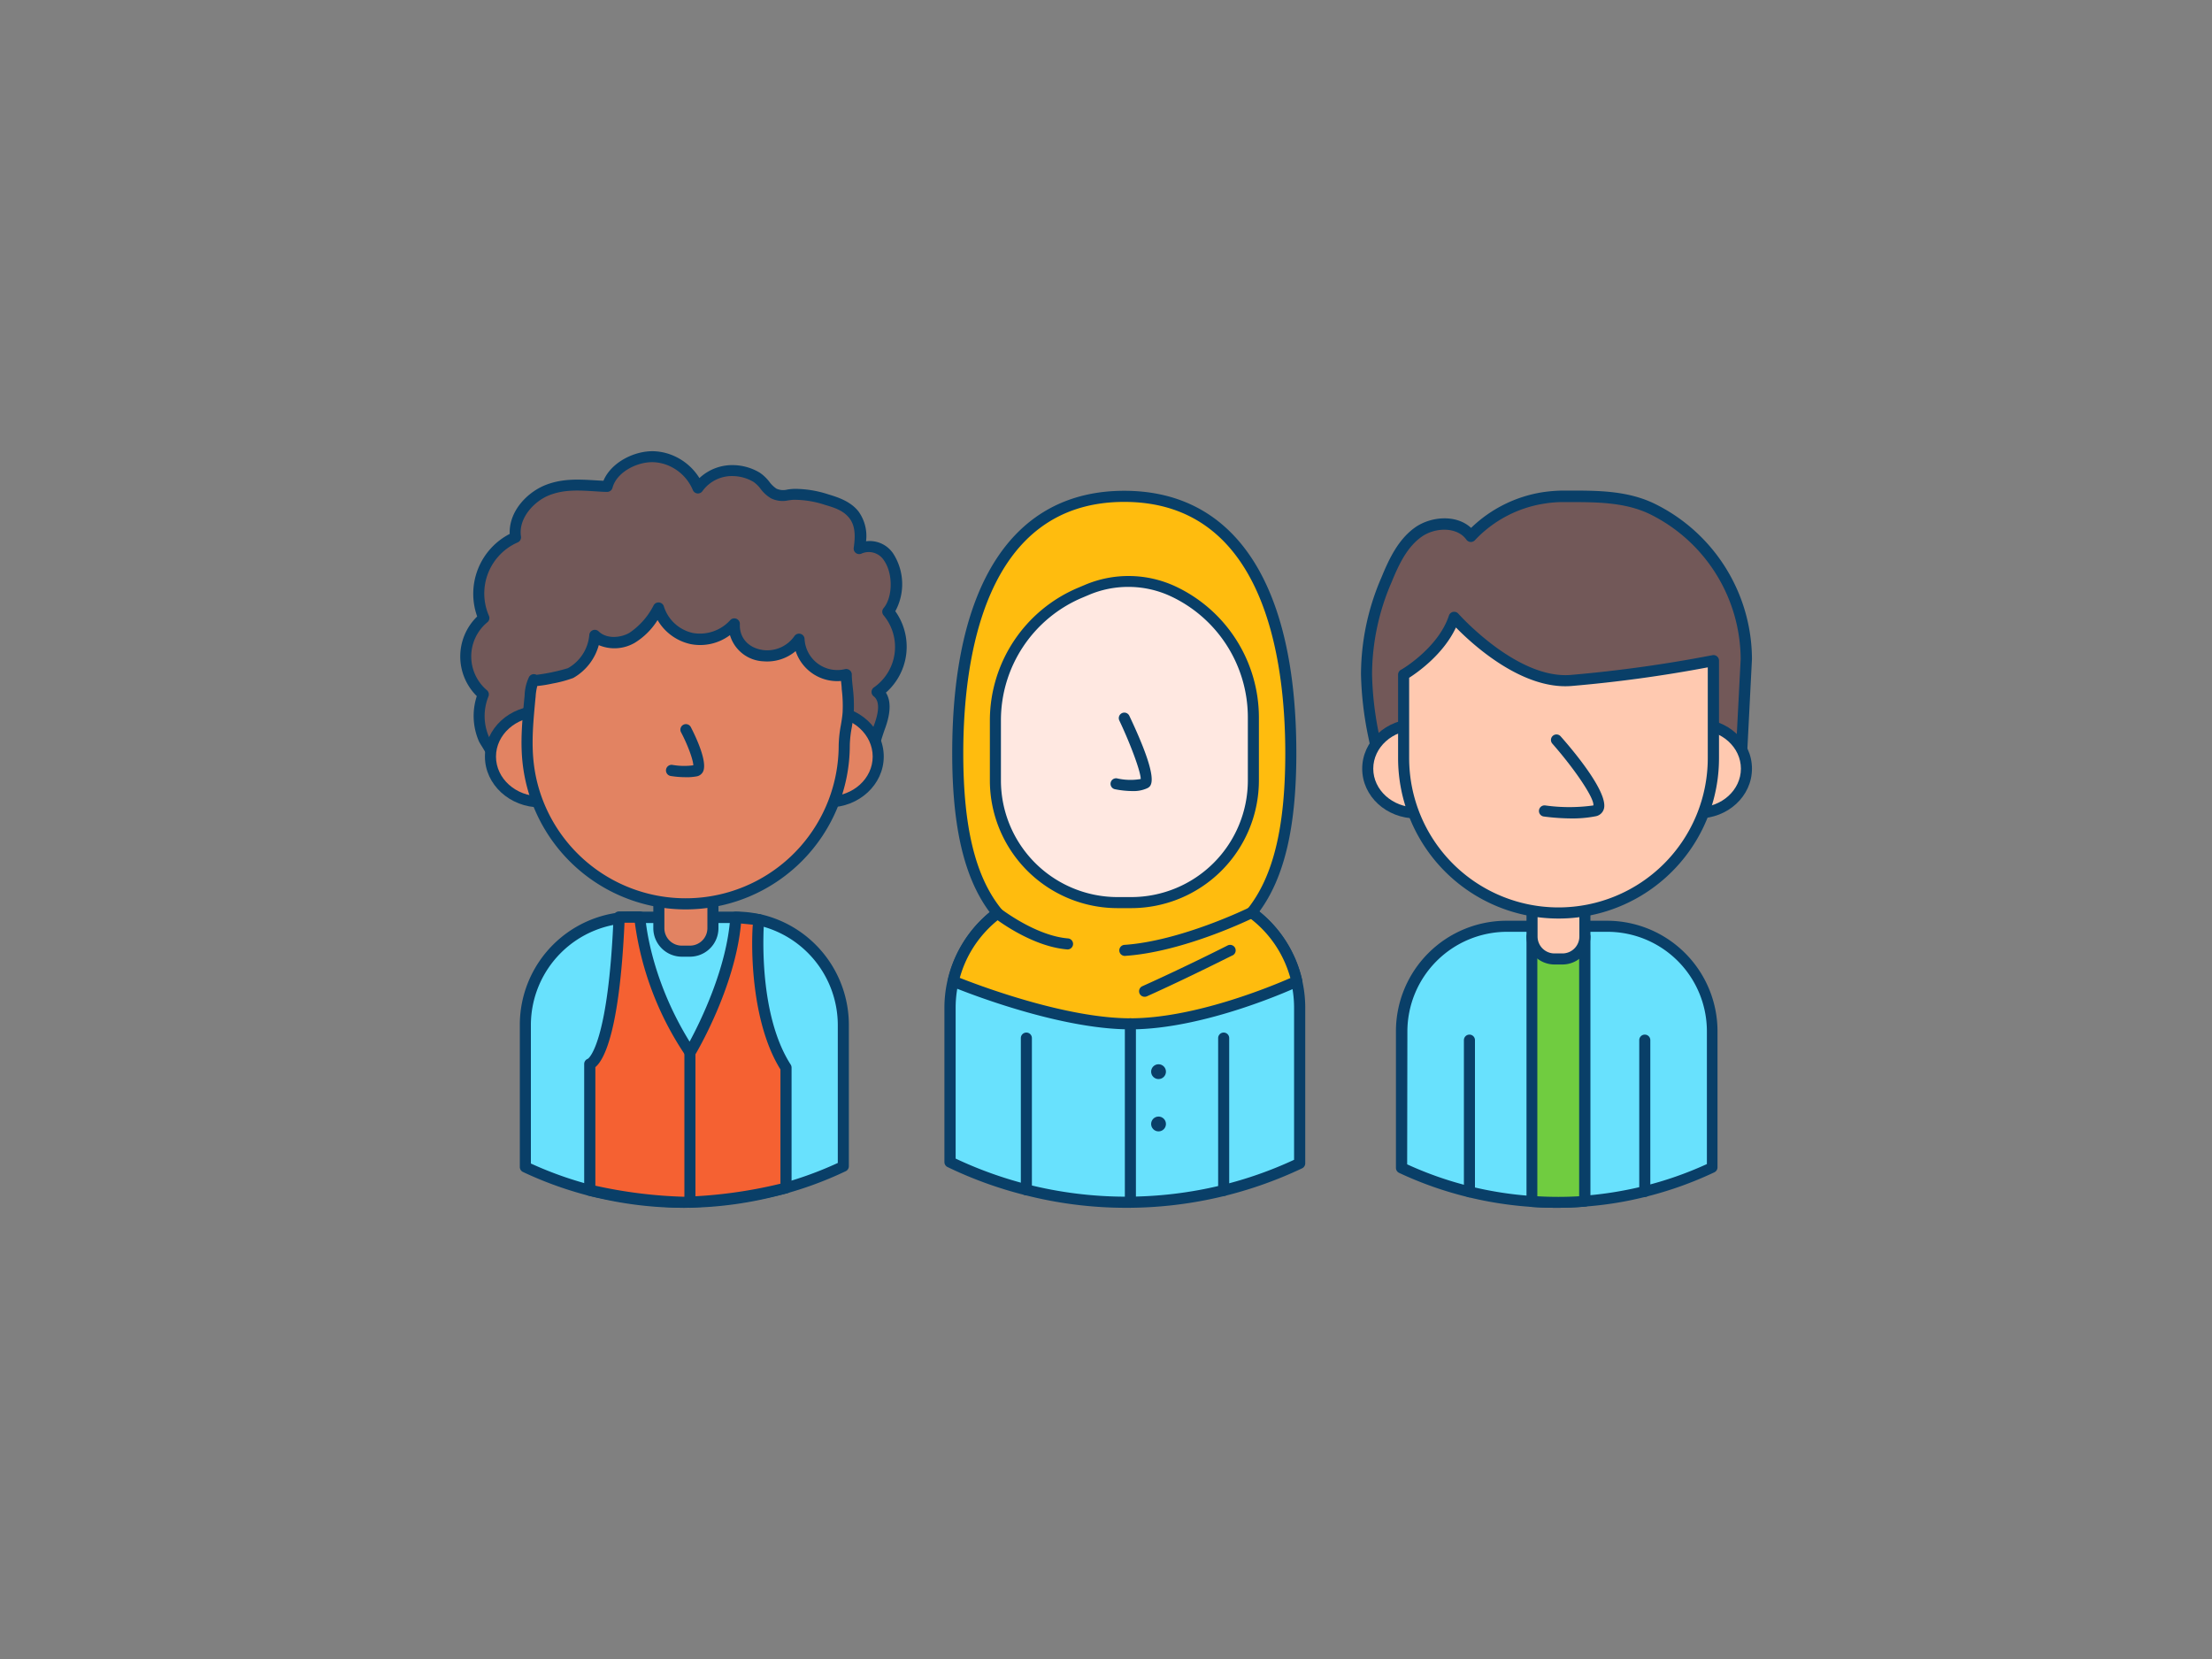 <svg xmlns="http://www.w3.org/2000/svg" viewBox="0 0 400 300"><rect x="0" y="0" width="400" height="300" fill="#808080" stroke="none"/><g id="_212_diversity_outline" data-name="#212_diversity_outline"><path d="M309.67,186.5v24.58a65.68,65.68,0,0,1-23.07,6.12c-1.69.14-3.41.21-5.14.21-1.48,0-2.95,0-4.42-.16a66.18,66.18,0,0,1-23.57-6.06V186.5a19,19,0,0,1,19-19h18.15A19,19,0,0,1,309.67,186.5Z" fill="#68e1fd"/><path d="M281.46,218.41c-1.54,0-3-.06-4.49-.16a67.39,67.39,0,0,1-11.49-1.77A66.1,66.1,0,0,1,253,212.09a1,1,0,0,1-.57-.9V186.5a20,20,0,0,1,20-20h18.15a20,20,0,0,1,20,20v24.58a1,1,0,0,1-.57.91,66.54,66.54,0,0,1-12.43,4.43,64.35,64.35,0,0,1-11,1.77C285,218.33,283.25,218.41,281.46,218.41Zm-27-7.86a63.89,63.89,0,0,0,11.48,4,65.53,65.53,0,0,0,11.16,1.73,65.94,65.94,0,0,0,20.08-1.78,64.8,64.8,0,0,0,11.48-4V186.5a18,18,0,0,0-18-18H272.5a18.05,18.05,0,0,0-18,18Zm55.2.53h0Z" fill="#093f68"/><path d="M286.6,169.35V217.2c-1.69.14-3.41.21-5.14.21-1.48,0-2.95,0-4.42-.16v-47.9Z" fill="#70cc40"/><path d="M281.46,218.41c-1.54,0-3-.06-4.49-.16a1,1,0,0,1-.93-1v-47.9a1,1,0,0,1,1-1h9.56a1,1,0,0,1,1,1V217.2a1,1,0,0,1-.92,1C285,218.33,283.25,218.41,281.46,218.41ZM278,216.32a63.58,63.58,0,0,0,7.56,0V170.35H278Z" fill="#093f68"/><path d="M279.18,90a22.38,22.38,0,0,1,3.56-.28c5.49,0,11.1-.14,16.11,2.31a30.48,30.48,0,0,1,17,27.16s-1.15,22.51-1.15,22.51H248.81c-.38-1.32.22-2.88.27-4.2a17.48,17.48,0,0,0-.65-4.35A61.61,61.61,0,0,1,247.11,122a43.5,43.5,0,0,1,3.61-17.16c1.34-3.25,2.91-6.63,5.79-8.66s7.43-2.09,9.48.77A22.93,22.93,0,0,1,279.18,90Z" fill="#725858"/><path d="M314.66,142.73H249.55c-.84,0-1.64,0-1.73-.84a7.44,7.44,0,0,1,.09-3.09,9.82,9.82,0,0,0,.17-1.31,11.91,11.91,0,0,0-.42-3.14l-.21-1A62.06,62.06,0,0,1,246.11,122a44.2,44.2,0,0,1,3.69-17.56c1.33-3.24,3-6.89,6.13-9.09,2.88-2,7.45-2.35,10.09.11A23.94,23.94,0,0,1,279,89h0a27.54,27.54,0,0,1,3.72-.29h1c5.24,0,10.65,0,15.57,2.42a31.4,31.4,0,0,1,17.52,28.05s0,0-1.15,22.56A1,1,0,0,1,314.66,142.73Zm-65-2h64c.22-4.25,1.1-21.38,1.11-21.56A29.41,29.41,0,0,0,298.41,93c-4.51-2.2-9.68-2.2-14.69-2.21h-1a20.77,20.77,0,0,0-3.4.27,21.79,21.79,0,0,0-12.61,6.63,1,1,0,0,1-1.54-.1c-1.7-2.38-5.68-2.24-8.09-.53-2.68,1.89-4.16,5.1-5.44,8.22A42.26,42.26,0,0,0,248.11,122a59.69,59.69,0,0,0,1.3,11c.06.31.13.62.2.93a13.6,13.6,0,0,1,.47,3.66,12,12,0,0,1-.2,1.57A9.4,9.4,0,0,0,249.69,140.73Z" fill="#093f68"/><path d="M277,163.85h9.56a0,0,0,0,1,0,0v5.5a4.06,4.06,0,0,1-4.06,4.06H281.1a4.06,4.06,0,0,1-4.06-4.06v-5.5A0,0,0,0,1,277,163.85Z" fill="#ffc9b0"/><path d="M282.54,174.41H281.1a5.07,5.07,0,0,1-5.06-5.06v-5.5a1,1,0,0,1,1-1h9.56a1,1,0,0,1,1,1v5.5A5.07,5.07,0,0,1,282.54,174.41Zm-4.5-9.56v4.5a3.06,3.06,0,0,0,3.06,3.06h1.44a3.06,3.06,0,0,0,3.06-3.06v-4.5Z" fill="#093f68"/><ellipse cx="256.08" cy="139.01" rx="8.75" ry="8" fill="#ffc9b0"/><path d="M256.08,148c-5.37,0-9.75-4-9.75-9s4.38-9,9.75-9,9.75,4,9.75,9S261.45,148,256.08,148Zm0-16c-4.27,0-7.75,3.14-7.75,7s3.48,7,7.75,7,7.75-3.14,7.75-7S260.35,132,256.08,132Z" fill="#093f68"/><ellipse cx="307.07" cy="139.01" rx="8.75" ry="8" fill="#ffc9b0"/><path d="M307.07,148c-5.38,0-9.75-4-9.75-9s4.37-9,9.75-9,9.74,4,9.74,9S312.44,148,307.07,148Zm0-16c-4.27,0-7.75,3.14-7.75,7s3.48,7,7.75,7,7.74-3.14,7.74-7S311.34,132,307.07,132Z" fill="#093f68"/><path d="M281.82,165.1h0a28,28,0,0,1-28-28V122s7.05-4,9.14-10.37c0,0,10.77,12.24,21.15,11.42a243.15,243.15,0,0,0,25.74-3.59v17.62A28,28,0,0,1,281.82,165.1Z" fill="#ffc9b0"/><path d="M281.82,166.1a29,29,0,0,1-29-29V122a1,1,0,0,1,.5-.87c.07,0,6.75-3.92,8.69-9.81a1,1,0,0,1,.75-.67,1,1,0,0,1,.95.32c.11.12,10.58,11.87,20.32,11.08a245.94,245.94,0,0,0,25.62-3.57,1,1,0,0,1,.83.2,1,1,0,0,1,.37.78v17.62A29,29,0,0,1,281.82,166.1Zm-27-43.53v14.52a27,27,0,0,0,54,0V120.68a245.54,245.54,0,0,1-24.66,3.37c-8.9.71-17.82-7.45-20.88-10.58C261,118.33,256.36,121.58,254.81,122.57Z" fill="#093f68"/><path d="M284.31,148a40.39,40.39,0,0,1-5.15-.35,1,1,0,0,1,.28-2,31.38,31.38,0,0,0,8.69,0h0c.22-1.21-3.19-6.36-7.42-11.18a1,1,0,0,1,.09-1.41,1,1,0,0,1,1.41.09c2.66,3,8.75,10.38,7.8,13.2a1.89,1.89,0,0,1-1.48,1.26A21.8,21.8,0,0,1,284.31,148Z" fill="#093f68"/><path d="M265.72,216.51a1,1,0,0,1-1-1V188.09a1,1,0,0,1,2,0v27.42A1,1,0,0,1,265.72,216.51Z" fill="#093f68"/><path d="M297.43,216.45a1,1,0,0,1-1-1V188.09a1,1,0,1,1,2,0v27.36A1,1,0,0,1,297.43,216.45Z" fill="#093f68"/><path d="M235.06,182.25v28.12a73.47,73.47,0,0,1-31.38,7,73.29,73.29,0,0,1-18.08-2.26,72.56,72.56,0,0,1-13.78-5V182.25a21.38,21.38,0,0,1,21.39-21.4h20.44a21.4,21.4,0,0,1,21.41,21.4Z" fill="#68e1fd"/><path d="M203.68,218.41a73.66,73.66,0,0,1-18.33-2.3,72.84,72.84,0,0,1-14-5.07,1,1,0,0,1-.57-.9V182.25a22.42,22.42,0,0,1,22.4-22.4h20.44a22.39,22.39,0,0,1,22.41,22.4v28.12a1,1,0,0,1-.57.9,74.05,74.05,0,0,1-31.81,7.14Zm-30.87-8.9a72.15,72.15,0,0,0,13,4.67,72.91,72.91,0,0,0,35.2.12,71.36,71.36,0,0,0,13-4.57V182.25a20.39,20.39,0,0,0-20.41-20.4H193.21a20.4,20.4,0,0,0-20.4,20.4Zm62.25.86h0Z" fill="#093f68"/><path d="M185.6,216.16a1,1,0,0,1-1-1V187.72a1,1,0,0,1,2,0v27.44A1,1,0,0,1,185.6,216.16Z" fill="#093f68"/><path d="M221.28,216.27a1,1,0,0,1-1-1V187.72a1,1,0,0,1,2,0v27.55A1,1,0,0,1,221.28,216.27Z" fill="#093f68"/><path d="M204.4,134.86a16.5,16.5,0,0,1-2.75-.23,1,1,0,1,1,.35-2,13.32,13.32,0,0,0,4,.06c.08-.9-1-3.77-2.35-6.44a1,1,0,0,1,1.78-.93c1,1.9,3.19,6.5,2.37,8.33a1.62,1.62,0,0,1-1.1.93A9.82,9.82,0,0,1,204.4,134.86Z" fill="#093f68"/><path d="M174.73,171.46a21.26,21.26,0,0,0-2.36,6s18.47,7.71,32,7.71,30.1-7.71,30.1-7.71a21,21,0,0,0-2.56-6.29,21.42,21.42,0,0,0-5.61-6.12c4.94-6.16,7.08-15.64,7.08-28.82,0-26-8.32-46.44-30.12-46.44s-30.11,20.41-30.11,46.44c0,13.27,2.17,22.79,7.18,28.94A21.59,21.59,0,0,0,174.73,171.46Z" fill="#ffbc0e"/><path d="M204.41,186.14c-13.61,0-31.66-7.47-32.42-7.79a1,1,0,0,1-.59-1.14,21.93,21.93,0,0,1,2.47-6.25,22.37,22.37,0,0,1,5.1-6c-4.62-6.2-6.78-15.39-6.78-28.77,0-30.59,11.05-47.44,31.11-47.44s31.12,16.85,31.12,47.44c0,13.29-2.13,22.44-6.68,28.64a22.18,22.18,0,0,1,7.74,12.37,1,1,0,0,1-.55,1.13C234.25,178.66,218,186.14,204.41,186.14Zm-30.85-9.31c3.67,1.45,19.22,7.31,30.85,7.31s25.56-5.81,28.93-7.28a20.54,20.54,0,0,0-2.24-5.2,20.23,20.23,0,0,0-5.35-5.83,1,1,0,0,1-.4-.68,1,1,0,0,1,.21-.75c4.68-5.84,6.86-14.8,6.86-28.2,0-17-3.79-45.44-29.12-45.44s-29.11,28.47-29.11,45.44c0,13.49,2.21,22.49,7,28.31a1,1,0,0,1,.21.76,1,1,0,0,1-.39.67,20.54,20.54,0,0,0-5.38,6h0A20.22,20.22,0,0,0,173.56,176.83Zm1.17-5.37h0Z" fill="#093f68"/><path d="M204.55,163.22h-2.49A22.08,22.08,0,0,1,180,141.14V130.3a25.1,25.1,0,0,1,15.31-23.11l1.28-.54a19.13,19.13,0,0,1,15.56.27h0a25.12,25.12,0,0,1,14.5,22.76v11.46A22.08,22.08,0,0,1,204.55,163.22Z" fill="#ffe8e1"/><path d="M204.55,164.22h-2.49A23.1,23.1,0,0,1,179,141.14V130.3a26.06,26.06,0,0,1,15.92-24l1.28-.54a20.16,20.16,0,0,1,16.37.28,26.21,26.21,0,0,1,15.08,23.67v11.46A23.11,23.11,0,0,1,204.55,164.22ZM204,106.13a18.11,18.11,0,0,0-7.08,1.44l-1.28.54A24.05,24.05,0,0,0,181,130.3v10.84a21.1,21.1,0,0,0,21.08,21.08h2.49a21.1,21.1,0,0,0,21.08-21.08V129.68a24.18,24.18,0,0,0-13.93-21.85A18.11,18.11,0,0,0,204,106.13Z" fill="#093f68"/><path d="M203.44,172.86a1,1,0,0,1-.07-2c10.18-.7,22.4-6.68,22.53-6.75a1,1,0,0,1,.88,1.8c-.51.25-12.7,6.22-23.27,6.94Z" fill="#093f68"/><path d="M193,171.68h-.08c-6.47-.55-12.88-5.53-13.15-5.74a1,1,0,1,1,1.24-1.57c.06,0,6.21,4.82,12.08,5.32a1,1,0,0,1-.09,2Z" fill="#093f68"/><path d="M207,180.25a1,1,0,0,1-.41-1.92c7.83-3.52,15.33-7.32,15.4-7.36a1,1,0,1,1,.91,1.79c-.08,0-7.62,3.86-15.49,7.4A1,1,0,0,1,207,180.25Z" fill="#093f68"/><path d="M204.76,143.05a16.84,16.84,0,0,1-3.13-.33,1,1,0,0,1-.79-1.18,1,1,0,0,1,1.18-.78,10.84,10.84,0,0,0,4.26.11c0-1.36-1.9-6.43-3.88-10.6a1,1,0,0,1,1.81-.85c5.61,11.84,4,12.73,3.26,13.11A5.94,5.94,0,0,1,204.76,143.05Z" fill="#093f68"/><path d="M204.41,218.41a1,1,0,0,1-1-1V185.14a1,1,0,0,1,2,0v32.27A1,1,0,0,1,204.41,218.41Z" fill="#093f68"/><circle cx="209.5" cy="193.79" r="1.34" fill="#093f68"/><circle cx="209.5" cy="203.25" r="1.34" fill="#093f68"/><path d="M152.52,185.34v25.59A65.38,65.38,0,0,1,140,215.4a67.22,67.22,0,0,1-16.34,2,66.41,66.41,0,0,1-15-1.7c-.38-.07-.74-.16-1.1-.24A66.75,66.75,0,0,1,95,211v-25.7a19.46,19.46,0,0,1,19.46-19.45h18.58a19.44,19.44,0,0,1,4.07.42l.05,0A19.45,19.45,0,0,1,152.52,185.34Z" fill="#68e1fd"/><path d="M123.66,218.41a68,68,0,0,1-15.24-1.72c-.36-.07-.73-.16-1.1-.25a67.34,67.34,0,0,1-12.73-4.5A1,1,0,0,1,94,211v-25.7a20.48,20.48,0,0,1,20.46-20.45h18.58a20,20,0,0,1,4.28.45h0l.1,0a20.53,20.53,0,0,1,16.08,20v25.59a1,1,0,0,1-.57.9,66.59,66.59,0,0,1-12.71,4.54A68.25,68.25,0,0,1,123.66,218.41ZM96,210.4a66.17,66.17,0,0,0,11.77,4.1l1.06.23a66.54,66.54,0,0,0,30.9-.3,65.72,65.72,0,0,0,11.77-4.13v-25a18.53,18.53,0,0,0-14.55-18l-.11,0a18.14,18.14,0,0,0-3.8-.39H114.48A18.48,18.48,0,0,0,96,185.34Zm56.5.53h0Z" fill="#093f68"/><path d="M121.8,83.54a9.17,9.17,0,0,1,4.41,4.71,7.52,7.52,0,0,1,6.4-3.14,8.7,8.7,0,0,1,4.19,1.21c1.2.74,1.88,2.28,3.07,2.92s2.33.19,3.73.16a19,19,0,0,1,5.82.95c1.85.55,3.79,1.24,5,2.77,1.36,1.74,1.27,4,1,6,6.45-2.24,8.32,7.67,5.14,11.42,3.8,4.08,2.81,11.56-1.92,14.51,1.79,1.42,1.17,4.23.38,6.38-1.5,4-1.78,7.72-6.37,8.08-2.42.19-4.94,0-7.37,0h-55c1,0-2.66-5.61-2.77-5.84a10.47,10.47,0,0,1-.12-8.13c-4.29-3.19-4.24-10.66.1-13.79a11.09,11.09,0,0,1,5.72-14.6c-.53-3.62,2.26-7.09,5.64-8.48,3.61-1.49,7.21-.85,11-.73.9-3.39,5.12-5.51,8.44-5.37A8.73,8.73,0,0,1,121.8,83.54Z" fill="#725858"/><path d="M150.16,140.62c-.84,0-1.68,0-2.5,0s-1.62,0-2.42,0h-55a1,1,0,0,1-.91-1.43A29.48,29.48,0,0,0,87,134.75c-.22-.36-.36-.61-.38-.66a11.54,11.54,0,0,1-.4-8.21,10.08,10.08,0,0,1,.07-14.4,12.19,12.19,0,0,1,5.88-14.93c-.16-4,3-7.39,6.32-8.78,3.11-1.28,6.2-1.09,9.19-.91l1.44.08c1.41-3.39,5.72-5.49,9.19-5.34a9.9,9.9,0,0,1,4,1.05,10.35,10.35,0,0,1,4.17,3.8,8.67,8.67,0,0,1,6.22-2.34,9.6,9.6,0,0,1,4.68,1.36,7.43,7.43,0,0,1,1.74,1.65,5.28,5.28,0,0,0,1.28,1.24,2.94,2.94,0,0,0,2,.16,11,11,0,0,1,1.27-.12,19.57,19.57,0,0,1,6.13,1c1.92.57,4.1,1.34,5.47,3.12a7.57,7.57,0,0,1,1.34,5.36,5.11,5.11,0,0,1,5,2.36,10.25,10.25,0,0,1,.29,10.29,11.05,11.05,0,0,1-1.7,14.72c.94,1.48.89,3.68-.18,6.56-.24.67-.46,1.34-.66,2-1.07,3.3-2.08,6.42-6.56,6.77C151.85,140.6,151,140.62,150.16,140.62Zm-58.49-2.08h53.57c.81,0,1.64,0,2.47,0a45.52,45.52,0,0,0,4.82,0c3-.23,3.72-2,4.81-5.38.22-.67.44-1.35.7-2,1-2.67,1-4.44-.06-5.25a1,1,0,0,1,.09-1.63,8.93,8.93,0,0,0,1.72-13,1,1,0,0,1,0-1.32c1.66-2,1.71-6.22.09-8.57a3.25,3.25,0,0,0-4.14-1.26A1,1,0,0,1,154.39,99c.26-1.89.34-3.83-.79-5.29s-2.84-1.94-4.47-2.43a17.69,17.69,0,0,0-5.51-.9c-.38,0-.72.06-1.06.1a4.77,4.77,0,0,1-3.16-.38,6.54,6.54,0,0,1-1.87-1.71,5.65,5.65,0,0,0-1.26-1.24,7.52,7.52,0,0,0-3.68-1.06,6.56,6.56,0,0,0-5.55,2.7,1,1,0,0,1-.94.44,1,1,0,0,1-.82-.63,8.25,8.25,0,0,0-3.93-4.19h0a7.78,7.78,0,0,0-3.16-.83c-2.9-.12-6.67,1.75-7.43,4.63a1,1,0,0,1-1,.74c-.75,0-1.5-.07-2.24-.11-2.89-.18-5.62-.35-8.31.76s-5.51,4.15-5,7.42a1,1,0,0,1-.63,1.08,10.08,10.08,0,0,0-5.18,13.22,1,1,0,0,1-.32,1.25A8,8,0,0,0,88,124.77a1,1,0,0,1,.32,1.19,9.45,9.45,0,0,0,.12,7.34l.26.41a29.51,29.51,0,0,1,2.6,4.83Zm-1.41,0Z" fill="#093f68"/><path d="M119.14,162.17h9.78a0,0,0,0,1,0,0v5.63a4.15,4.15,0,0,1-4.15,4.15h-1.48a4.15,4.15,0,0,1-4.15-4.15v-5.63a0,0,0,0,1,0,0Z" fill="#e28362"/><path d="M124.76,173h-1.47a5.16,5.16,0,0,1-5.15-5.15v-5.63a1,1,0,0,1,1-1h9.78a1,1,0,0,1,1,1v5.63A5.16,5.16,0,0,1,124.76,173Zm-4.62-9.78v4.63a3.15,3.15,0,0,0,3.15,3.15h1.47a3.16,3.16,0,0,0,3.16-3.15v-4.63Z" fill="#093f68"/><ellipse cx="97.69" cy="136.76" rx="8.95" ry="8.19" fill="#e28362"/><path d="M97.69,146c-5.49,0-10-4.12-10-9.19s4.46-9.19,10-9.19,10,4.12,10,9.19S103.18,146,97.69,146Zm0-16.38c-4.38,0-8,3.22-8,7.19s3.57,7.19,8,7.19,8-3.23,8-7.19S102.07,129.57,97.69,129.57Z" fill="#093f68"/><ellipse cx="149.86" cy="136.76" rx="8.95" ry="8.19" fill="#e28362"/><path d="M149.86,146c-5.49,0-10-4.12-10-9.19s4.46-9.19,10-9.19,9.95,4.12,9.95,9.19S155.34,146,149.86,146Zm0-16.38c-4.38,0-8,3.22-8,7.19s3.57,7.19,8,7.19,7.95-3.23,7.95-7.19S154.24,129.57,149.86,129.57Z" fill="#093f68"/><path d="M124,163.45A28.68,28.68,0,0,1,96.1,141.27c-1.23-5.31-.71-10-.21-15.4a7.71,7.71,0,0,1,.68-2.94c-.3.55,6-.82,6.64-1.19A8.63,8.63,0,0,0,107.6,115c1.73,1.69,4.65,1.61,6.75.41a13.91,13.91,0,0,0,4.76-5.37,8.09,8.09,0,0,0,6,5.51,8.41,8.41,0,0,0,7.67-2.63c-.12,3.17,2.16,5.43,5.41,5.72a7,7,0,0,0,6.29-3,6.93,6.93,0,0,0,8.54,6.39,62.09,62.09,0,0,1,.35,6.93c-.16,2-.71,3.88-.71,5.88A28.66,28.66,0,0,1,124,163.45Z" fill="#e28362"/><path d="M124,164.45a29.69,29.69,0,0,1-28.91-23c-1.21-5.23-.78-9.77-.29-15l.07-.7a8.25,8.25,0,0,1,.79-3.32,1,1,0,0,1,1.36-.4h0a34.61,34.61,0,0,0,5.67-1.2,7.62,7.62,0,0,0,3.87-6,1,1,0,0,1,1.69-.66c1.45,1.41,3.95,1.19,5.56.27a13.18,13.18,0,0,0,4.4-5,1,1,0,0,1,1-.49,1,1,0,0,1,.84.71,7.09,7.09,0,0,0,5.27,4.81,7.39,7.39,0,0,0,6.75-2.35,1,1,0,0,1,1.11-.22,1,1,0,0,1,.61,1c-.1,2.55,1.71,4.43,4.5,4.68a6,6,0,0,0,5.37-2.56,1,1,0,0,1,1.09-.4,1,1,0,0,1,.74.91,5.93,5.93,0,0,0,7.31,5.47,1,1,0,0,1,.83.18,1,1,0,0,1,.4.76c0,.8.1,1.61.19,2.47a26.73,26.73,0,0,1,.16,4.57c-.07.85-.21,1.69-.34,2.5a20,20,0,0,0-.37,3.3A29.7,29.7,0,0,1,124,164.45Zm-26.84-40.4a9.77,9.77,0,0,0-.3,1.91l-.07.7c-.47,5.08-.88,9.46.25,14.38a27.67,27.67,0,0,0,54.62-6.25,22.41,22.41,0,0,1,.39-3.63c.14-.8.26-1.56.32-2.33a24.23,24.23,0,0,0-.16-4.22c0-.49-.09-1-.12-1.47a7.92,7.92,0,0,1-8.21-5.4,8,8,0,0,1-5.78,1.85,6.61,6.61,0,0,1-6.1-4.74,9,9,0,0,1-7.09,1.63,9.18,9.18,0,0,1-6-4.35,12.68,12.68,0,0,1-4.11,4.1,7.29,7.29,0,0,1-6.52.43,9.82,9.82,0,0,1-4.62,5.94,22.22,22.22,0,0,1-3.71,1A24.18,24.18,0,0,1,97.19,124.05Z" fill="#093f68"/><path d="M123.89,140.54a17,17,0,0,1-2.62-.22,1,1,0,1,1,.35-2,12.22,12.22,0,0,0,3.75.07c0-.88-.94-3.57-2.23-6a1,1,0,0,1,1.77-.93c.94,1.81,3,6.19,2.26,8a1.61,1.61,0,0,1-1.08.91A9.5,9.5,0,0,1,123.89,140.54Z" fill="#093f68"/><path d="M142.13,193.11v21.73a85.94,85.94,0,0,1-18.47,2.57,86.17,86.17,0,0,1-17-2.17v-22.8s4.24-.79,5.31-26.55h3.75s.58,11.55,9.06,24.44c0,0,7.55-12.57,8.3-24.44l4.07.42h.05C137.08,166.82,135.81,183.25,142.13,193.11Z" fill="#f56132"/><path d="M123.66,218.41a87.49,87.49,0,0,1-17.25-2.2,1,1,0,0,1-.77-1v-22.8a1,1,0,0,1,.67-.95c.26-.18,3.7-3,4.64-25.65a1,1,0,0,1,1-1h3.75a1,1,0,0,1,1,1c0,.1.63,10.62,8,22.55,1.94-3.59,6.77-13.37,7.36-22.57a1,1,0,0,1,.35-.7,1.07,1.07,0,0,1,.75-.23l4.06.43.12,0a1,1,0,0,1,.83,1,1.64,1.64,0,0,1,0,.22c0,.12-1.37,16.39,4.81,26a1,1,0,0,1,.16.54v21.73a1,1,0,0,1-.76,1A87.58,87.58,0,0,1,123.66,218.41Zm-16-4a84.77,84.77,0,0,0,16,2,84.49,84.49,0,0,0,17.47-2.36V193.39c-5.35-8.6-5.31-22.15-5-26.18L134,167c-1.09,11.65-8.06,23.35-8.36,23.86a1,1,0,0,1-1.69,0,56.34,56.34,0,0,1-9.15-24h-1.87c-.9,19.63-3.68,24.79-5.27,26.11Zm-1.19-23Zm0,0h0Z" fill="#093f68"/><path d="M124.76,218.41a1,1,0,0,1-1-1V190.33a1,1,0,0,1,2,0v27.08A1,1,0,0,1,124.76,218.41Z" fill="#093f68"/></g></svg>